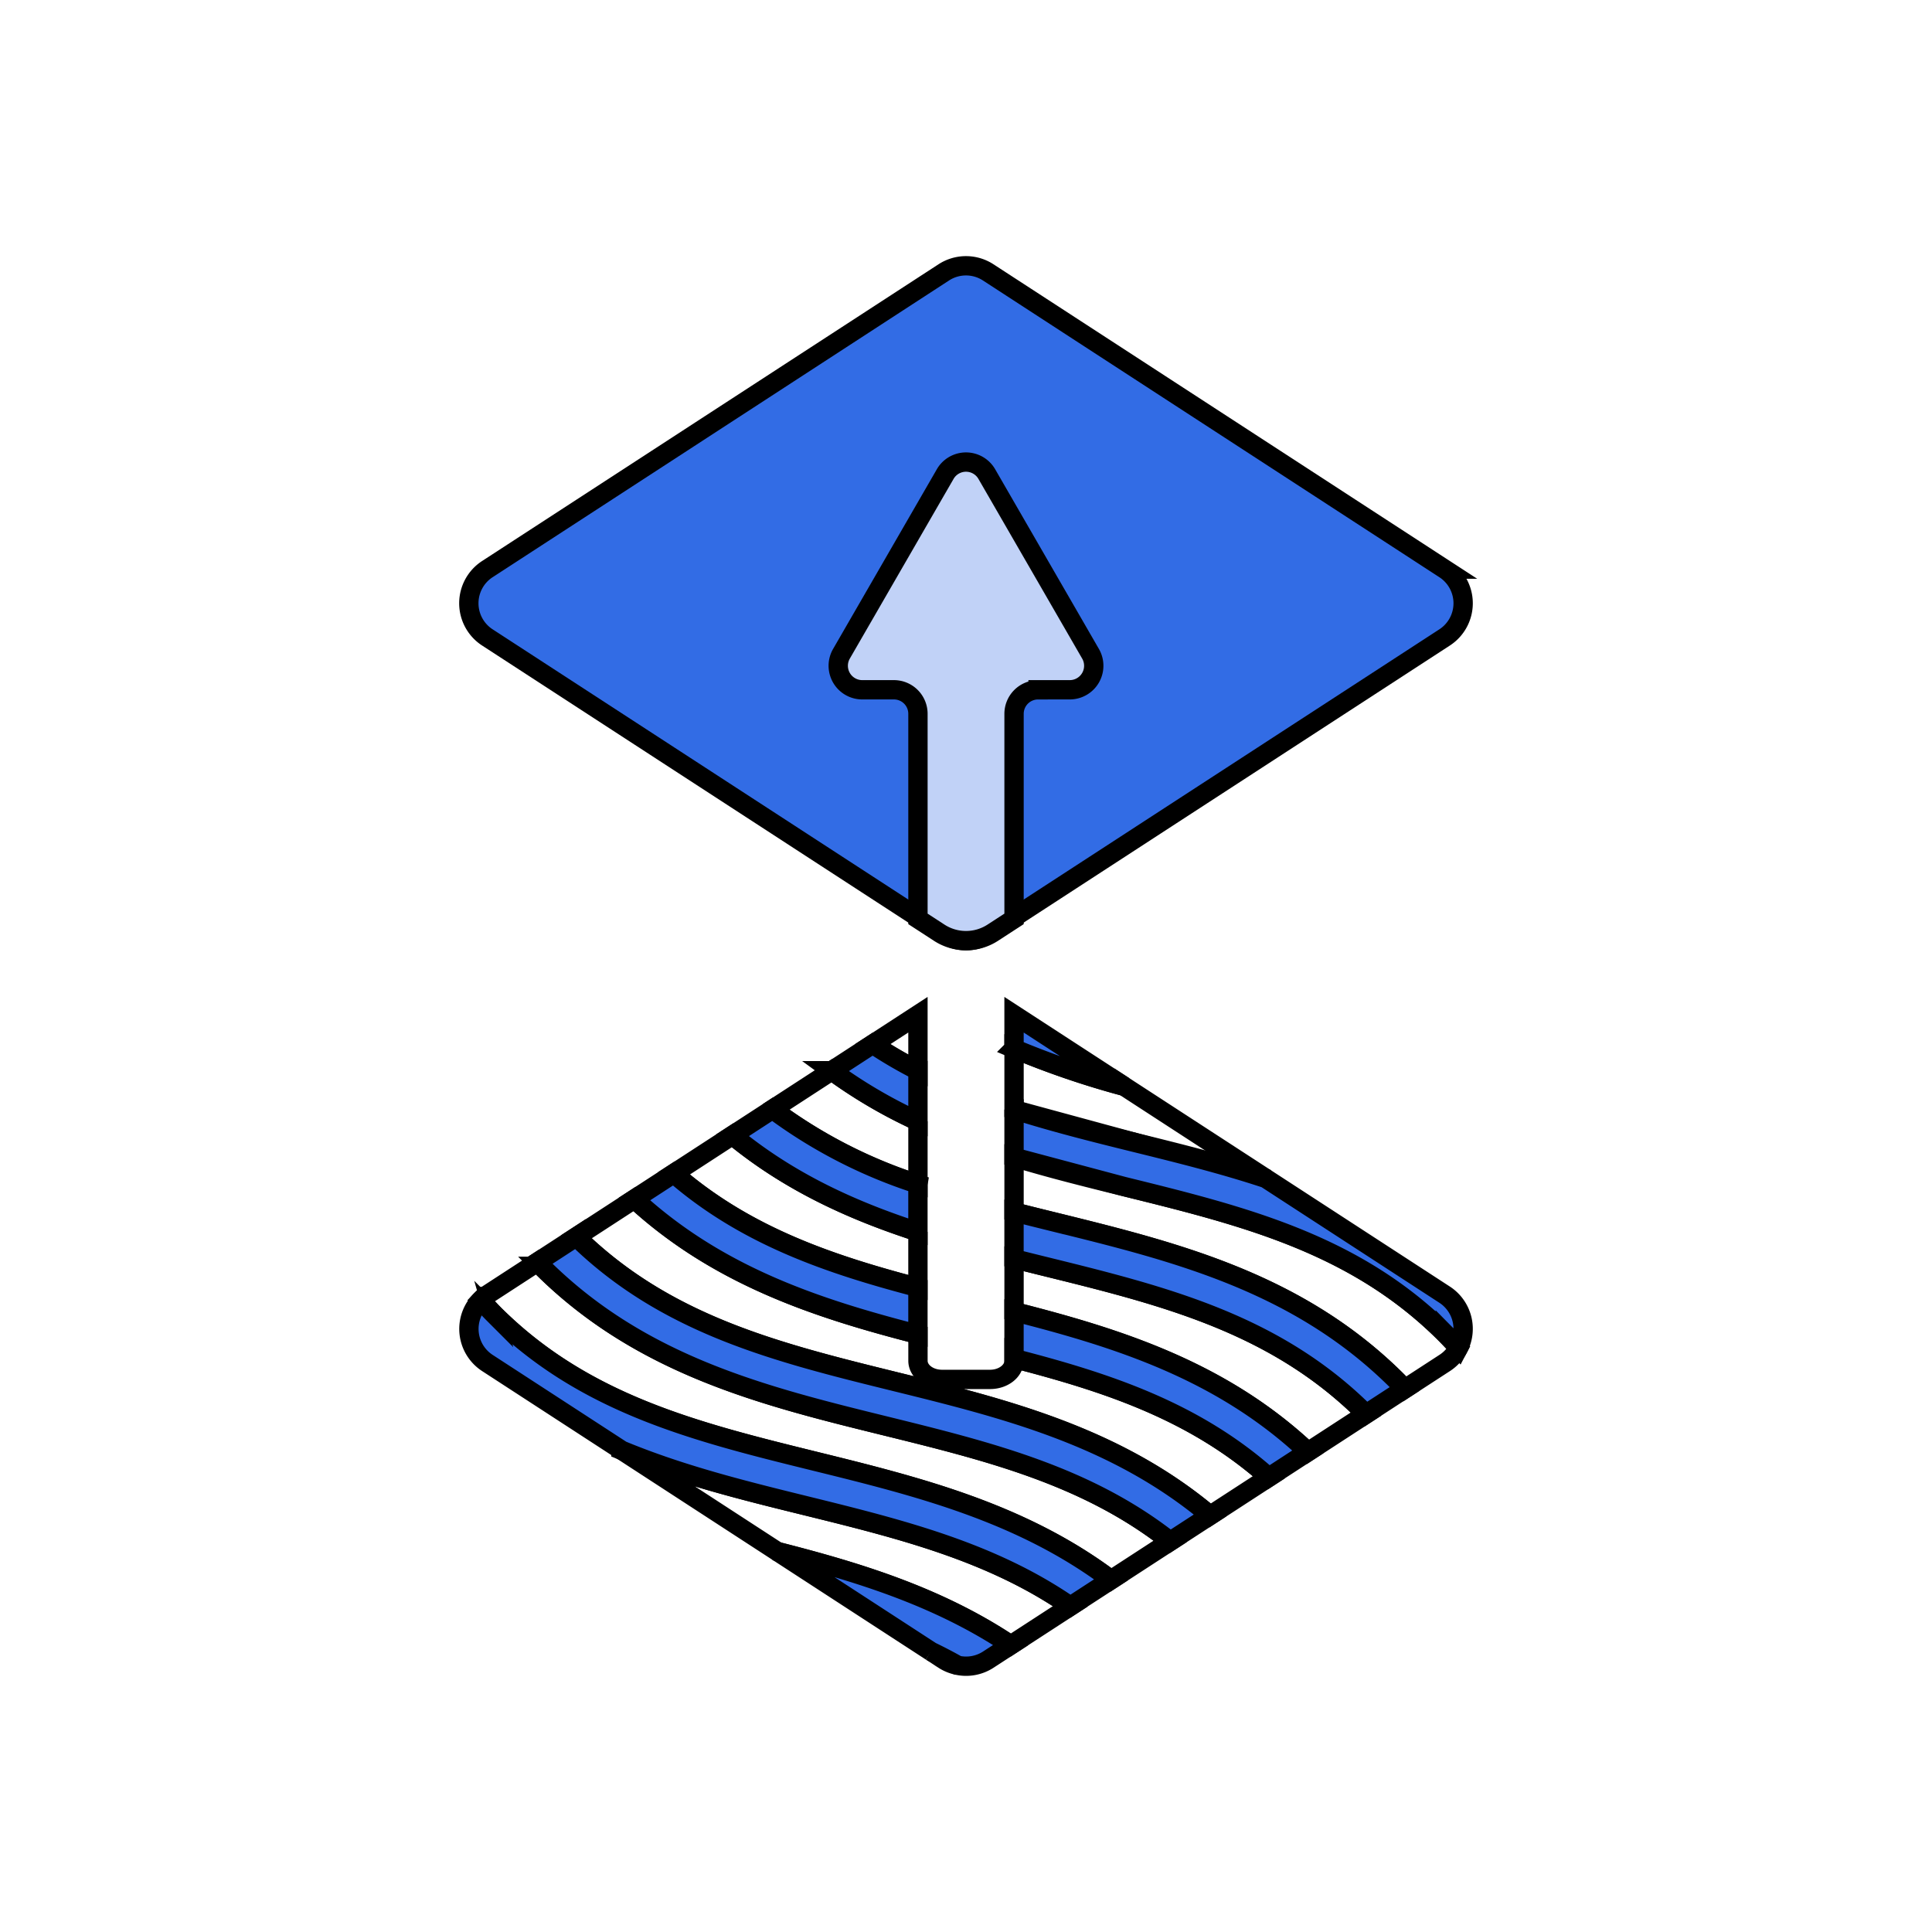 <svg xmlns="http://www.w3.org/2000/svg" width="100" height="100" fill="#0f1689" stroke="null"><path fill="#326ce5" d="M25.226 32.993a2.109 2.109 0 0 1 0-3.536L48.85 14.098a2.109 2.109 0 0 1 2.299 0l23.624 15.359a2.109 2.109 0 0 1 0 3.536L51.149 48.351a2.109 2.109 0 0 1-2.299 0L25.226 32.993z"/><path d="M53.73 35.703h1.639a1.243 1.243 0 0 0 1.077-1.865l-5.369-9.299a1.243 1.243 0 0 0-2.154 0l-5.369 9.299a1.243 1.243 0 0 0 1.077 1.865h1.639a1.243 1.243 0 0 1 1.243 1.243v10.615l1.1.715a2.545 2.545 0 0 0 2.774 0l1.1-.715V36.947a1.243 1.243 0 0 1 1.243-1.243h0z" fill="#c1d2f7"/><path d="M48.85 85.906a2.098 2.098 0 0 0 .716.29l-1.372-.717.656.426zm-1.337-33.384l-2.343 1.524a22.987 22.987 0 0 0 2.343 1.367v-2.89zm4.974 4.912l6.236 1.695 6.797 1.866-7.335-4.768a44.709 44.709 0 0 1-5.698-1.949v3.156zm0 12.88v.121c0 .532-.557.963-1.243.963h-2.487c-.687 0-1.243-.431-1.243-.963v-1.368c-5.158-1.326-10.329-3-14.675-7.004l-3.009 1.956c4.653 4.567 10.413 5.992 16.509 7.495 5.629 1.387 11.428 2.827 16.296 6.926l3.04-1.976c-3.838-3.418-8.369-4.906-13.187-6.149zM32.183 75.07l8.058 5.239c4.155 1.059 8.325 2.329 12.076 4.838l3.086-2.006c-4.091-2.832-8.812-4-13.755-5.218-3.166-.78-6.386-1.577-9.465-2.852zm15.33-17.035a25.747 25.747 0 0 1-4.46-2.614l-3.066 1.993a25.792 25.792 0 0 0 7.526 3.874v-3.254zM58.16 61.41c-1.886-.465-3.791-.937-5.673-1.512v2.834q1.046.266 2.108.526c6.199 1.528 12.61 3.108 17.75 8.249.126.126.241.257.363.385l2.066-1.343a2.093 2.093 0 0 0 .72-.787 20.87 20.87 0 0 0-.681-.722c-4.677-4.677-10.494-6.111-16.651-7.629zm-4.128 4.128q-.771-.19-1.545-.384v2.736c5.347 1.359 10.728 3.042 15.213 7.257l3.007-1.955c-.008-.008-.015-.016-.023-.024-4.677-4.677-10.494-6.111-16.652-7.629zm-6.519-1.778c-3.372-1.093-6.652-2.567-9.598-4.998l-3.041 1.977c3.701 3.222 8.032 4.696 12.638 5.903V63.76zm-19.488 1.785l-.207-.219-2.592 1.685a2.105 2.105 0 0 0-.341.289l.672.712c4.677 4.677 10.494 6.111 16.652 7.629 5.248 1.294 10.645 2.634 15.297 6.131l3.066-1.993c-4.321-3.401-9.429-4.662-14.798-5.985-6.199-1.528-12.61-3.108-17.75-8.249z" fill="none"/><path fill="#326ce5" d="M58.184 56.226l-5.698-3.704v1.755a44.709 44.709 0 0 0 5.698 1.949zm-5.698 1.207v2.464l5.673 1.512c6.158 1.518 11.974 2.952 16.651 7.629a20.85 20.85 0 0 1 .681.722 2.111 2.111 0 0 0-.72-2.75l-9.254-6.016c-2.246-.742-4.535-1.308-6.797-1.866-2.132-.526-4.219-1.05-6.236-1.695zm-4.974-2.021a22.987 22.987 0 0 1-2.343-1.367l-2.116 1.376a25.747 25.747 0 0 0 4.46 2.614v-2.623zm7.081 7.845q-1.061-.262-2.108-.526v2.422q.774.194 1.545.384c6.158 1.518 11.974 2.952 16.652 7.629.008.008.015.016.023.024l2.001-1.301c-.122-.128-.237-.258-.363-.385-5.14-5.14-11.551-6.721-17.75-8.249zm-7.081-1.968a25.792 25.792 0 0 1-7.526-3.874l-2.072 1.347c2.946 2.43 6.226 3.904 9.598 4.998v-2.47zm0 5.352c-4.606-1.207-8.938-2.681-12.638-5.902l-2.037 1.324c4.346 4.005 9.517 5.678 14.675 7.004v-2.426zm4.974 3.672c4.818 1.244 9.349 2.731 13.187 6.149l2.025-1.317c-4.484-4.215-9.866-5.898-15.213-7.257v2.424zm-22.658-6.295l-2.01 1.307c.071.073.135.147.207.219 5.14 5.14 11.551 6.721 17.75 8.249 5.369 1.323 10.477 2.584 14.798 5.985l2.06-1.339c-4.868-4.099-10.667-5.539-16.296-6.926-6.096-1.503-11.856-2.928-16.509-7.495zm-4.271 3.994c-.234-.234-.454-.473-.672-.712a2.103 2.103 0 0 0 .341 3.247l6.956 4.522c3.079 1.275 6.299 2.072 9.465 2.852 4.943 1.218 9.665 2.387 13.755 5.218l2.104-1.368c-4.652-3.497-10.049-4.837-15.297-6.131-6.158-1.518-11.974-2.952-16.652-7.629zm22.636 17.467a24.67 24.67 0 0 1 1.372.717 2.104 2.104 0 0 0 1.583-.29l1.168-.759c-3.751-2.509-7.921-3.779-12.076-4.838l7.954 5.171z"/></svg>
